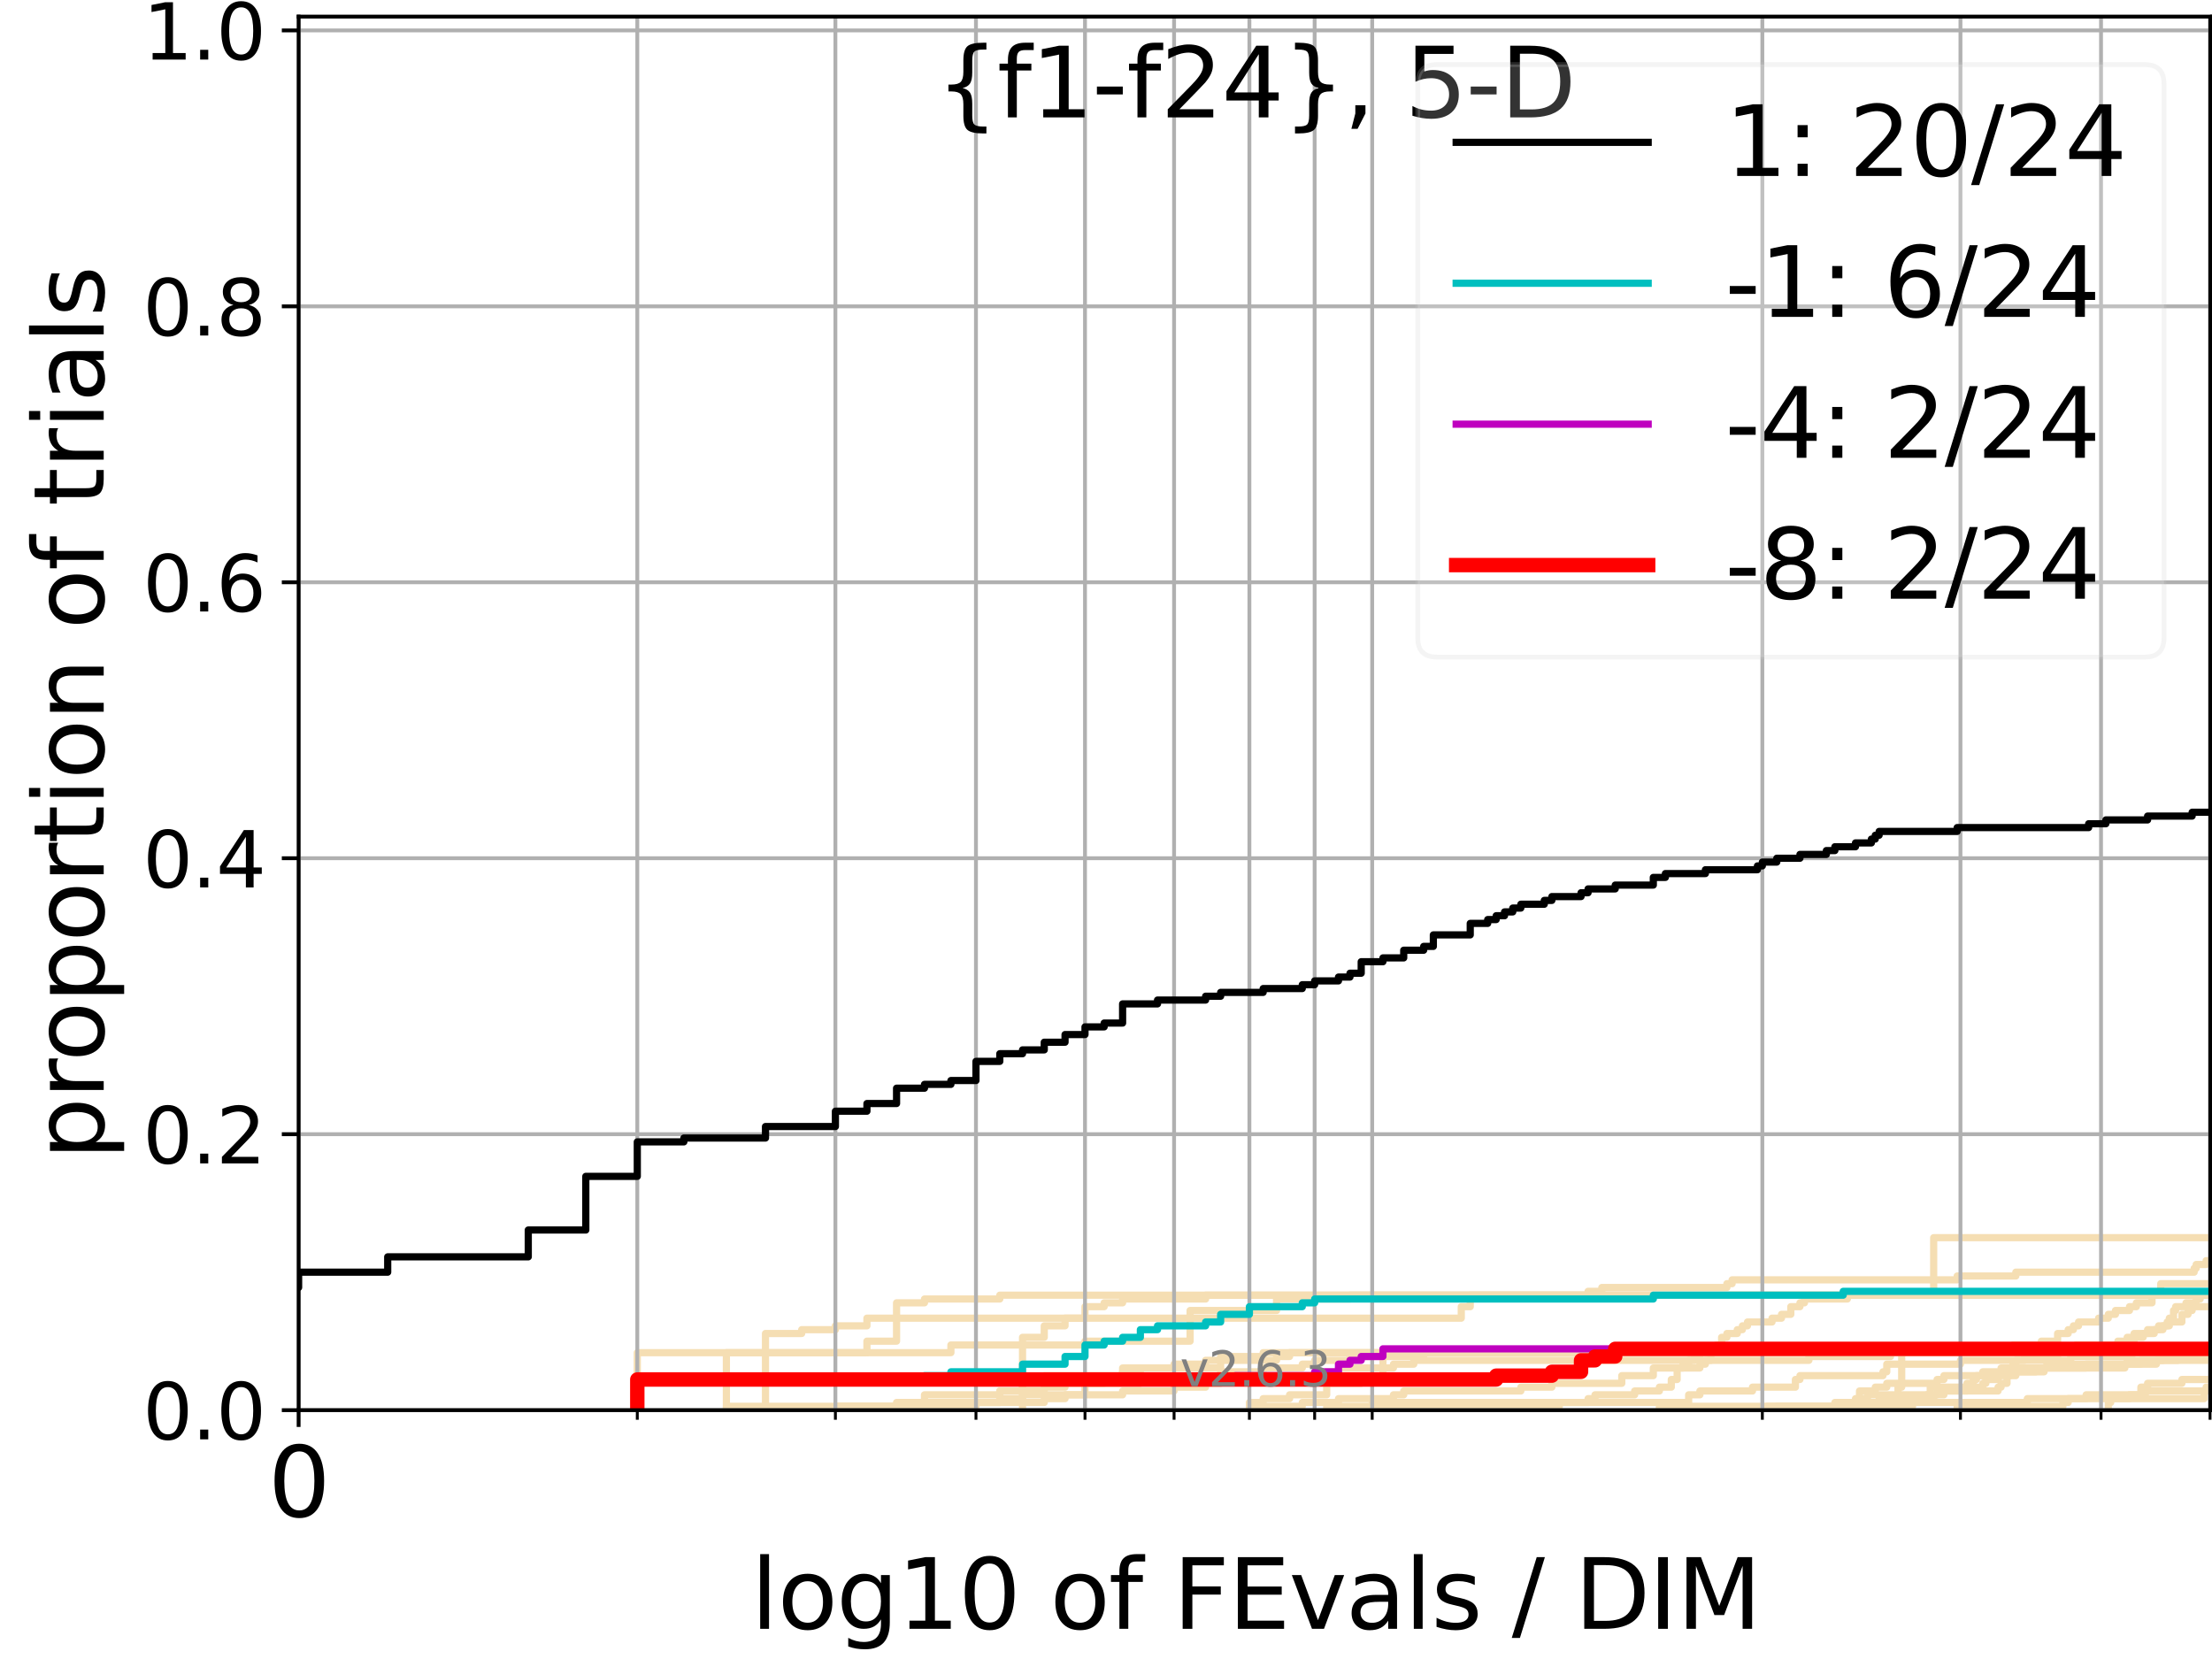 <?xml version="1.0" encoding="utf-8" standalone="no"?>
<!DOCTYPE svg PUBLIC "-//W3C//DTD SVG 1.1//EN"
  "http://www.w3.org/Graphics/SVG/1.1/DTD/svg11.dtd">
<svg xmlns:xlink="http://www.w3.org/1999/xlink" width="460.8pt" height="345.6pt" viewBox="0 0 460.8 345.6" xmlns="http://www.w3.org/2000/svg" version="1.1">
 <defs>
  <style type="text/css">*{stroke-linejoin: round; stroke-linecap: butt}</style>
 </defs>
 <g id="figure_1">
  <g id="patch_1">
   <path d="M 0 345.6 
L 460.8 345.6 
L 460.8 0 
L 0 0 
z
" style="fill: #ffffff"/>
  </g>
  <g id="axes_1">
   <g id="patch_2">
    <path d="M 62.208 293.76 
L 460.8 293.76 
L 460.8 3.456 
L 62.208 3.456 
z
" style="fill: #ffffff"/>
   </g>
   <g id="line2d_1">
    <path d="M 0 0 
" clip-path="url(#pab66df1010)" style="fill: none; stroke: #f5deb3; stroke-width: 1.5; stroke-linecap: square"/>
   </g>
   <g id="line2d_2">
    <path d="M 395.388 293.76 
L 395.388 291.365 
L 395.388 291.365 
L 395.388 288.97 
L 396.156 288.97 
L 396.156 286.574 
L 396.156 286.574 
L 396.156 284.179 
L 396.156 284.179 
L 396.156 281.784 
L 461.8 281.784 
" clip-path="url(#pab66df1010)" style="fill: none; stroke: #f5deb3; stroke-width: 1.5; stroke-linecap: square"/>
   </g>
   <g id="line2d_3">
    <path d="M 213.013 293.76 
L 213.013 278.59 
L 217.538 278.59 
L 217.538 276.195 
L 221.87 276.195 
L 221.87 274.598 
L 226.025 274.598 
L 226.025 272.203 
L 230.017 272.203 
L 230.017 271.404 
L 233.858 271.404 
L 233.858 270.606 
L 251.151 270.606 
L 251.151 269.808 
L 330.825 269.808 
L 330.825 269.009 
L 333.692 269.009 
L 333.692 268.211 
L 359.742 268.211 
L 359.742 267.412 
L 360.831 267.412 
L 360.831 266.614 
L 407.718 266.614 
L 407.718 265.815 
L 419.934 265.815 
L 419.934 265.017 
L 457.083 265.017 
L 457.083 264.219 
L 457.503 264.219 
L 457.503 263.42 
L 459.576 263.42 
L 459.576 262.622 
L 461.8 262.622 
L 461.8 262.622 
" clip-path="url(#pab66df1010)" style="fill: none; stroke: #f5deb3; stroke-width: 1.5; stroke-linecap: square"/>
   </g>
   <g id="line2d_4">
    <path d="M 151.318 293.76 
L 151.318 292.962 
L 192.588 292.962 
L 192.588 292.163 
L 217.538 292.163 
L 217.538 291.365 
L 221.87 291.365 
L 221.87 290.566 
L 233.858 290.566 
L 233.858 289.768 
L 244.582 289.768 
L 244.582 288.97 
L 251.151 288.97 
L 251.151 288.171 
L 254.284 288.171 
L 254.284 285.776 
L 263.14 285.776 
L 263.14 284.977 
L 271.287 284.977 
L 271.287 284.179 
L 273.864 284.179 
L 273.864 283.381 
L 281.225 283.381 
L 281.225 282.582 
L 296.577 282.582 
L 296.577 281.784 
L 461.8 281.784 
L 461.8 281.784 
" clip-path="url(#pab66df1010)" style="fill: none; stroke: #f5deb3; stroke-width: 1.5; stroke-linecap: square"/>
   </g>
   <g id="line2d_5">
    <path clip-path="url(#pab66df1010)" style="fill: none; stroke: #f5deb3; stroke-width: 1.5; stroke-linecap: square"/>
   </g>
   <g id="line2d_6"/>
   <g id="line2d_7">
    <path d="M 388.2 293.76 
L 388.2 292.962 
L 391.457 292.962 
L 391.457 292.163 
L 399.172 292.163 
L 399.172 291.365 
L 402.821 291.365 
L 402.821 290.566 
L 404.949 290.566 
L 404.949 289.768 
L 409.747 289.768 
L 409.747 288.171 
L 411.078 288.171 
L 411.078 287.373 
L 411.737 287.373 
L 411.737 286.574 
L 413.042 286.574 
L 413.042 285.776 
L 416.859 285.776 
L 416.859 284.977 
L 419.327 284.977 
L 419.327 284.179 
L 419.934 284.179 
L 419.934 283.381 
L 421.736 283.381 
L 421.736 282.582 
L 428.639 282.582 
L 428.639 281.784 
L 461.8 281.784 
L 461.8 281.784 
" clip-path="url(#pab66df1010)" style="fill: none; stroke: #f5deb3; stroke-width: 1.5; stroke-linecap: square"/>
   </g>
   <g id="line2d_8">
    <path d="M 0 0 
" clip-path="url(#pab66df1010)" style="fill: none; stroke: #f5deb3; stroke-width: 1.5; stroke-linecap: square"/>
   </g>
   <g id="line2d_9">
    <path d="M 260.273 293.76 
L 260.273 292.962 
L 271.287 292.962 
L 271.287 292.163 
L 278.83 292.163 
L 278.83 291.365 
L 290.279 291.365 
L 290.279 290.566 
L 292.422 290.566 
L 292.422 289.768 
L 316.817 289.768 
L 316.817 288.97 
L 323.282 288.97 
L 323.282 288.171 
L 337.847 288.171 
L 337.847 286.574 
L 344.416 286.574 
L 344.416 284.977 
L 350.587 284.977 
L 350.587 284.179 
L 351.777 284.179 
L 351.777 283.381 
L 352.954 283.381 
L 352.954 282.582 
L 354.117 282.582 
L 354.117 281.784 
L 461.8 281.784 
L 461.8 281.784 
" clip-path="url(#pab66df1010)" style="fill: none; stroke: #f5deb3; stroke-width: 1.5; stroke-linecap: square"/>
   </g>
   <g id="line2d_10">
    <path d="M 368.142 293.76 
L 368.142 292.962 
L 386.531 292.962 
L 386.531 292.163 
L 387.369 292.163 
L 387.369 289.768 
L 390.653 289.768 
L 390.653 288.97 
L 393.048 288.97 
L 393.048 288.171 
L 403.535 288.171 
L 403.535 287.373 
L 404.949 287.373 
L 404.949 286.574 
L 418.715 286.574 
L 418.715 285.776 
L 425.82 285.776 
L 425.82 284.977 
L 442.647 284.977 
L 442.647 284.179 
L 443.131 284.179 
L 443.131 283.381 
L 459.986 283.381 
L 459.986 282.582 
L 461.8 282.582 
L 461.8 282.582 
" clip-path="url(#pab66df1010)" style="fill: none; stroke: #f5deb3; stroke-width: 1.5; stroke-linecap: square"/>
   </g>
   <g id="line2d_11">
    <path d="M 174.03 293.76 
L 174.03 292.962 
L 203.312 292.962 
L 203.312 292.163 
L 208.278 292.163 
L 208.278 289.768 
L 213.013 289.768 
L 213.013 288.171 
L 217.538 288.171 
L 217.538 286.574 
L 233.858 286.574 
L 233.858 284.977 
L 254.284 284.977 
L 254.284 283.381 
L 265.929 283.381 
L 265.929 282.582 
L 268.643 282.582 
L 268.643 281.784 
L 461.8 281.784 
L 461.8 281.784 
" clip-path="url(#pab66df1010)" style="fill: none; stroke: #f5deb3; stroke-width: 1.5; stroke-linecap: square"/>
   </g>
   <g id="line2d_12">
    <path d="M 159.465 293.76 
L 159.465 281.784 
L 198.091 281.784 
L 198.091 280.187 
L 226.025 280.187 
L 226.025 279.389 
L 247.92 279.389 
L 247.92 273.001 
L 265.929 273.001 
L 265.929 270.606 
L 281.225 270.606 
L 281.225 269.808 
L 461.8 269.808 
L 461.8 269.808 
" clip-path="url(#pab66df1010)" style="fill: none; stroke: #f5deb3; stroke-width: 1.5; stroke-linecap: square"/>
   </g>
   <g id="line2d_13">
    <path d="M 0 0 
" clip-path="url(#pab66df1010)" style="fill: none; stroke: #f5deb3; stroke-width: 1.5; stroke-linecap: square"/>
   </g>
   <g id="line2d_14">
    <path d="M 260.273 293.76 
L 260.273 292.163 
L 263.14 292.163 
L 263.14 291.365 
L 268.643 291.365 
L 268.643 290.566 
L 276.378 290.566 
L 276.378 288.171 
L 283.565 288.171 
L 283.565 287.373 
L 288.09 287.373 
L 288.09 281.784 
L 412.391 281.784 
L 412.391 280.985 
L 419.327 280.985 
L 419.327 280.187 
L 425.246 280.187 
L 425.246 279.389 
L 428.639 279.389 
L 428.639 277.792 
L 430.84 277.792 
L 430.84 276.993 
L 431.923 276.993 
L 431.923 276.195 
L 432.994 276.195 
L 432.994 275.396 
L 437.171 275.396 
L 437.171 274.598 
L 439.196 274.598 
L 439.196 273.8 
L 440.69 273.8 
L 440.69 273.001 
L 443.612 273.001 
L 443.612 272.203 
L 445.042 272.203 
L 445.042 271.404 
L 448.303 271.404 
L 448.303 269.808 
L 461.8 269.808 
L 461.8 269.808 
" clip-path="url(#pab66df1010)" style="fill: none; stroke: #f5deb3; stroke-width: 1.5; stroke-linecap: square"/>
   </g>
   <g id="line2d_15">
    <path d="M 0 0 
" clip-path="url(#pab66df1010)" style="fill: none; stroke: #f5deb3; stroke-width: 1.5; stroke-linecap: square"/>
   </g>
   <g id="line2d_16">
    <path d="M 0 0 
" clip-path="url(#pab66df1010)" style="fill: none; stroke: #f5deb3; stroke-width: 1.5; stroke-linecap: square"/>
   </g>
   <g id="line2d_17">
    <path d="M 387.369 293.76 
L 387.369 292.962 
L 398.426 292.962 
L 398.426 292.163 
L 422.329 292.163 
L 422.329 291.365 
L 443.612 291.365 
L 443.612 290.566 
L 446.918 290.566 
L 446.918 289.768 
L 461.8 289.768 
L 461.8 289.768 
" clip-path="url(#pab66df1010)" style="fill: none; stroke: #f5deb3; stroke-width: 1.5; stroke-linecap: square"/>
   </g>
   <g id="line2d_18">
    <path d="M 151.318 293.76 
L 151.318 281.784 
L 159.465 281.784 
L 159.465 277.792 
L 167.008 277.792 
L 167.008 276.993 
L 174.03 276.993 
L 174.03 276.195 
L 180.599 276.195 
L 180.599 274.598 
L 186.77 274.598 
L 186.77 271.404 
L 192.588 271.404 
L 192.588 270.606 
L 208.278 270.606 
L 208.278 269.808 
L 461.8 269.808 
L 461.8 269.808 
" clip-path="url(#pab66df1010)" style="fill: none; stroke: #f5deb3; stroke-width: 1.5; stroke-linecap: square"/>
   </g>
   <g id="line2d_19">
    <path d="M 0 0 
" clip-path="url(#pab66df1010)" style="fill: none; stroke: #f5deb3; stroke-width: 1.5; stroke-linecap: square"/>
   </g>
   <g id="line2d_20">
    <path d="M 174.03 293.76 
L 174.03 292.962 
L 186.77 292.962 
L 186.77 292.163 
L 192.588 292.163 
L 192.588 290.566 
L 208.278 290.566 
L 208.278 289.768 
L 217.538 289.768 
L 217.538 288.97 
L 221.87 288.97 
L 221.87 288.171 
L 230.017 288.171 
L 230.017 287.373 
L 233.858 287.373 
L 233.858 285.776 
L 237.56 285.776 
L 237.56 284.977 
L 244.582 284.977 
L 244.582 284.179 
L 251.151 284.179 
L 251.151 283.381 
L 254.284 283.381 
L 254.284 282.582 
L 263.14 282.582 
L 263.14 281.784 
L 433.526 281.784 
L 433.526 280.985 
L 442.647 280.985 
L 442.647 280.187 
L 443.131 280.187 
L 443.131 279.389 
L 444.568 279.389 
L 444.568 278.59 
L 446.453 278.59 
L 446.453 277.792 
L 448.761 277.792 
L 448.761 276.993 
L 450.57 276.993 
L 450.57 276.195 
L 451.907 276.195 
L 451.907 275.396 
L 454.528 275.396 
L 454.528 273.8 
L 455.814 273.8 
L 455.814 273.001 
L 456.662 273.001 
L 456.662 272.203 
L 461.205 272.203 
L 461.205 271.404 
L 461.8 271.404 
L 461.8 271.404 
" clip-path="url(#pab66df1010)" style="fill: none; stroke: #f5deb3; stroke-width: 1.5; stroke-linecap: square"/>
   </g>
   <g id="line2d_21">
    <path d="M 0 0 
" clip-path="url(#pab66df1010)" style="fill: none; stroke: #f5deb3; stroke-width: 1.5; stroke-linecap: square"/>
   </g>
   <g id="line2d_22">
    <path d="M 192.588 293.76 
L 192.588 292.163 
L 208.278 292.163 
L 208.278 291.365 
L 213.013 291.365 
L 213.013 290.566 
L 226.025 290.566 
L 226.025 288.171 
L 237.56 288.171 
L 237.56 287.373 
L 263.14 287.373 
L 263.14 286.574 
L 276.378 286.574 
L 276.378 285.776 
L 278.83 285.776 
L 278.83 284.977 
L 290.279 284.977 
L 290.279 284.179 
L 294.521 284.179 
L 294.521 283.381 
L 376.83 283.381 
L 376.83 282.582 
L 393.834 282.582 
L 393.834 281.784 
L 416.859 281.784 
L 416.859 280.985 
L 432.46 280.985 
L 432.46 280.187 
L 441.183 280.187 
L 441.183 279.389 
L 443.131 279.389 
L 443.131 278.59 
L 444.568 278.59 
L 444.568 277.792 
L 447.382 277.792 
L 447.382 276.993 
L 449.67 276.993 
L 449.67 276.195 
L 451.463 276.195 
L 451.463 275.396 
L 451.907 275.396 
L 451.907 274.598 
L 452.788 274.598 
L 452.788 273.001 
L 453.226 273.001 
L 453.226 272.203 
L 455.387 272.203 
L 455.387 271.404 
L 457.503 271.404 
L 457.503 270.606 
L 458.337 270.606 
L 458.337 269.808 
L 461.205 269.808 
L 461.205 269.009 
L 461.608 269.009 
L 461.608 268.211 
L 461.8 268.211 
L 461.8 268.211 
" clip-path="url(#pab66df1010)" style="fill: none; stroke: #f5deb3; stroke-width: 1.5; stroke-linecap: square"/>
   </g>
   <g id="line2d_23">
    <path d="M 345.681 293.76 
L 345.681 292.962 
L 382.236 292.962 
L 382.236 292.163 
L 386.531 292.163 
L 386.531 291.365 
L 389.024 291.365 
L 389.024 290.566 
L 402.101 290.566 
L 402.101 288.97 
L 413.042 288.97 
L 413.042 288.171 
L 413.688 288.171 
L 413.688 287.373 
L 416.233 287.373 
L 416.233 286.574 
L 416.859 286.574 
L 416.859 285.776 
L 417.482 285.776 
L 417.482 284.977 
L 434.581 284.977 
L 434.581 284.179 
L 445.985 284.179 
L 445.985 283.381 
L 453.662 283.381 
L 453.662 282.582 
L 461.8 282.582 
L 461.8 282.582 
" clip-path="url(#pab66df1010)" style="fill: none; stroke: #f5deb3; stroke-width: 1.5; stroke-linecap: square"/>
   </g>
   <g id="line2d_24">
    <path d="M 439.196 293.76 
L 439.196 292.163 
L 439.697 292.163 
L 439.697 291.365 
L 459.165 291.365 
L 459.165 289.768 
L 459.576 289.768 
L 459.576 288.97 
L 461.8 288.97 
L 461.8 288.97 
" clip-path="url(#pab66df1010)" style="fill: none; stroke: #f5deb3; stroke-width: 1.5; stroke-linecap: square"/>
   </g>
   <g id="line2d_25">
    <path d="M 370.138 293.76 
L 370.138 292.962 
L 387.369 292.962 
L 387.369 292.163 
L 391.457 292.163 
L 391.457 291.365 
L 401.377 291.365 
L 401.377 290.566 
L 403.535 290.566 
L 403.535 289.768 
L 416.233 289.768 
L 416.233 288.97 
L 416.859 288.97 
L 416.859 288.171 
L 418.1 288.171 
L 418.1 286.574 
L 419.934 286.574 
L 419.934 285.776 
L 424.089 285.776 
L 424.089 284.977 
L 426.39 284.977 
L 426.39 284.179 
L 449.216 284.179 
L 449.216 283.381 
L 450.57 283.381 
L 450.57 282.582 
L 452.348 282.582 
L 452.348 281.784 
L 461.8 281.784 
L 461.8 281.784 
" clip-path="url(#pab66df1010)" style="fill: none; stroke: #f5deb3; stroke-width: 1.5; stroke-linecap: square"/>
   </g>
   <g id="line2d_26">
    <path d="M 0 0 
" clip-path="url(#pab66df1010)" style="fill: none; stroke: #f5deb3; stroke-width: 1.5; stroke-linecap: square"/>
   </g>
   <g id="line2d_27">
    <path d="M 407.718 293.76 
L 407.718 292.962 
L 429.746 292.962 
L 429.746 292.163 
L 430.84 292.163 
L 430.84 291.365 
L 434.581 291.365 
L 434.581 290.566 
L 445.985 290.566 
L 445.985 288.97 
L 447.382 288.97 
L 447.382 288.171 
L 454.528 288.171 
L 454.528 287.373 
L 461.8 287.373 
L 461.8 287.373 
" clip-path="url(#pab66df1010)" style="fill: none; stroke: #f5deb3; stroke-width: 1.5; stroke-linecap: square"/>
   </g>
   <g id="line2d_28">
    <path d="M 285.853 293.76 
L 285.853 292.962 
L 324.836 292.962 
L 324.836 292.163 
L 351.777 292.163 
L 351.777 290.566 
L 354.117 290.566 
L 354.117 289.768 
L 365.073 289.768 
L 365.073 288.97 
L 374.016 288.97 
L 374.016 287.373 
L 374.962 287.373 
L 374.962 286.574 
L 392.256 286.574 
L 392.256 285.776 
L 393.048 285.776 
L 393.048 284.179 
L 408.399 284.179 
L 408.399 283.381 
L 431.383 283.381 
L 431.383 282.582 
L 444.091 282.582 
L 444.091 281.784 
L 461.8 281.784 
L 461.8 281.784 
" clip-path="url(#pab66df1010)" style="fill: none; stroke: #f5deb3; stroke-width: 1.5; stroke-linecap: square"/>
   </g>
   <g id="line2d_29">
    <path d="M 132.76 293.76 
L 132.76 281.784 
L 180.599 281.784 
L 180.599 279.389 
L 186.77 279.389 
L 186.77 274.598 
L 304.41 274.598 
L 304.41 272.203 
L 306.278 272.203 
L 306.278 269.808 
L 450.121 269.808 
L 450.121 267.412 
L 461.8 267.412 
L 461.8 267.412 
" clip-path="url(#pab66df1010)" style="fill: none; stroke: #f5deb3; stroke-width: 1.5; stroke-linecap: square"/>
   </g>
   <g id="line2d_30">
    <path d="M 276.378 293.76 
L 276.378 292.962 
L 285.853 292.962 
L 285.853 292.163 
L 330.825 292.163 
L 330.825 291.365 
L 332.269 291.365 
L 332.269 290.566 
L 340.526 290.566 
L 340.526 289.768 
L 345.681 289.768 
L 345.681 288.97 
L 348.163 288.97 
L 348.163 288.171 
L 348.163 288.171 
L 348.163 287.373 
L 349.382 287.373 
L 349.382 286.574 
L 349.382 286.574 
L 349.382 285.776 
L 349.382 285.776 
L 349.382 284.977 
L 354.117 284.977 
L 354.117 284.179 
L 355.268 284.179 
L 355.268 283.381 
L 356.405 283.381 
L 356.405 282.582 
L 356.405 282.582 
L 356.405 281.784 
L 356.405 281.784 
L 356.405 280.985 
L 357.53 280.985 
L 357.53 280.187 
L 358.642 280.187 
L 358.642 279.389 
L 358.642 279.389 
L 358.642 278.59 
L 359.742 278.59 
L 359.742 277.792 
L 361.908 277.792 
L 361.908 276.993 
L 362.974 276.993 
L 362.974 276.195 
L 364.029 276.195 
L 364.029 275.396 
L 369.145 275.396 
L 369.145 274.598 
L 371.121 274.598 
L 371.121 273.8 
L 373.06 273.8 
L 373.06 273.001 
L 373.06 273.001 
L 373.06 272.203 
L 374.962 272.203 
L 374.962 271.404 
L 375.901 271.404 
L 375.901 270.606 
L 384.835 270.606 
L 384.835 269.808 
L 402.821 269.808 
L 402.821 269.009 
L 402.821 269.009 
L 402.821 268.211 
L 402.821 268.211 
L 402.821 267.412 
L 402.821 267.412 
L 402.821 266.614 
L 402.821 266.614 
L 402.821 265.815 
L 402.821 265.815 
L 402.821 265.017 
L 402.821 265.017 
L 402.821 264.219 
L 402.821 264.219 
L 402.821 263.42 
L 402.821 263.42 
L 402.821 262.622 
L 402.821 262.622 
L 402.821 261.823 
L 402.821 261.823 
L 402.821 261.025 
L 402.821 261.025 
L 402.821 260.227 
L 402.821 260.227 
L 402.821 259.428 
L 402.821 259.428 
L 402.821 258.63 
L 402.821 258.63 
L 402.821 257.831 
L 461.8 257.831 
" clip-path="url(#pab66df1010)" style="fill: none; stroke: #f5deb3; stroke-width: 1.5; stroke-linecap: square"/>
   </g>
   <g id="matplotlib.axis_1">
    <g id="xtick_1">
     <g id="line2d_31">
      <path d="M 62.208 293.76 
L 62.208 3.456 
" clip-path="url(#pab66df1010)" style="fill: none; stroke: #b0b0b0; stroke-width: 0.8; stroke-linecap: square"/>
     </g>
     <g id="line2d_32">
      <defs>
       <path id="mea4a75ca07" d="M 0 0 
L 0 3.5 
" style="stroke: #000000; stroke-width: 0.8"/>
      </defs>
      <g>
       <use xlink:href="#mea4a75ca07" x="62.208" y="293.76" style="stroke: #000000; stroke-width: 0.8"/>
      </g>
     </g>
     <g id="text_1">
      <!-- 0 -->
      <g transform="translate(55.846 315.957) scale(0.2 -0.2)">
       <defs>
        <path id="DejaVuSans-30" d="M 2034 4250 
Q 1547 4250 1301 3770 
Q 1056 3291 1056 2328 
Q 1056 1369 1301 889 
Q 1547 409 2034 409 
Q 2525 409 2770 889 
Q 3016 1369 3016 2328 
Q 3016 3291 2770 3770 
Q 2525 4250 2034 4250 
z
M 2034 4750 
Q 2819 4750 3233 4129 
Q 3647 3509 3647 2328 
Q 3647 1150 3233 529 
Q 2819 -91 2034 -91 
Q 1250 -91 836 529 
Q 422 1150 422 2328 
Q 422 3509 836 4129 
Q 1250 4750 2034 4750 
z
" transform="scale(0.016)"/>
       </defs>
       <use xlink:href="#DejaVuSans-30"/>
      </g>
     </g>
    </g>
    <g id="xtick_2">
     <g id="line2d_33">
      <path d="M 132.76 293.76 
L 132.76 3.456 
" clip-path="url(#pab66df1010)" style="fill: none; stroke: #b0b0b0; stroke-width: 0.8; stroke-linecap: square"/>
     </g>
     <g id="line2d_34">
      <defs>
       <path id="m19ab9a0893" d="M 0 0 
L 0 2 
" style="stroke: #000000; stroke-width: 0.6"/>
      </defs>
      <g>
       <use xlink:href="#m19ab9a0893" x="132.76" y="293.76" style="stroke: #000000; stroke-width: 0.6"/>
      </g>
     </g>
    </g>
    <g id="xtick_3">
     <g id="line2d_35">
      <path d="M 174.03 293.76 
L 174.03 3.456 
" clip-path="url(#pab66df1010)" style="fill: none; stroke: #b0b0b0; stroke-width: 0.8; stroke-linecap: square"/>
     </g>
     <g id="line2d_36">
      <g>
       <use xlink:href="#m19ab9a0893" x="174.03" y="293.76" style="stroke: #000000; stroke-width: 0.6"/>
      </g>
     </g>
    </g>
    <g id="xtick_4">
     <g id="line2d_37">
      <path d="M 203.312 293.76 
L 203.312 3.456 
" clip-path="url(#pab66df1010)" style="fill: none; stroke: #b0b0b0; stroke-width: 0.8; stroke-linecap: square"/>
     </g>
     <g id="line2d_38">
      <g>
       <use xlink:href="#m19ab9a0893" x="203.312" y="293.76" style="stroke: #000000; stroke-width: 0.6"/>
      </g>
     </g>
    </g>
    <g id="xtick_5">
     <g id="line2d_39">
      <path d="M 226.025 293.76 
L 226.025 3.456 
" clip-path="url(#pab66df1010)" style="fill: none; stroke: #b0b0b0; stroke-width: 0.8; stroke-linecap: square"/>
     </g>
     <g id="line2d_40">
      <g>
       <use xlink:href="#m19ab9a0893" x="226.025" y="293.76" style="stroke: #000000; stroke-width: 0.6"/>
      </g>
     </g>
    </g>
    <g id="xtick_6">
     <g id="line2d_41">
      <path d="M 244.582 293.76 
L 244.582 3.456 
" clip-path="url(#pab66df1010)" style="fill: none; stroke: #b0b0b0; stroke-width: 0.8; stroke-linecap: square"/>
     </g>
     <g id="line2d_42">
      <g>
       <use xlink:href="#m19ab9a0893" x="244.582" y="293.76" style="stroke: #000000; stroke-width: 0.6"/>
      </g>
     </g>
    </g>
    <g id="xtick_7">
     <g id="line2d_43">
      <path d="M 260.273 293.76 
L 260.273 3.456 
" clip-path="url(#pab66df1010)" style="fill: none; stroke: #b0b0b0; stroke-width: 0.8; stroke-linecap: square"/>
     </g>
     <g id="line2d_44">
      <g>
       <use xlink:href="#m19ab9a0893" x="260.273" y="293.76" style="stroke: #000000; stroke-width: 0.6"/>
      </g>
     </g>
    </g>
    <g id="xtick_8">
     <g id="line2d_45">
      <path d="M 273.864 293.76 
L 273.864 3.456 
" clip-path="url(#pab66df1010)" style="fill: none; stroke: #b0b0b0; stroke-width: 0.8; stroke-linecap: square"/>
     </g>
     <g id="line2d_46">
      <g>
       <use xlink:href="#m19ab9a0893" x="273.864" y="293.76" style="stroke: #000000; stroke-width: 0.6"/>
      </g>
     </g>
    </g>
    <g id="xtick_9">
     <g id="line2d_47">
      <path d="M 285.853 293.76 
L 285.853 3.456 
" clip-path="url(#pab66df1010)" style="fill: none; stroke: #b0b0b0; stroke-width: 0.8; stroke-linecap: square"/>
     </g>
     <g id="line2d_48">
      <g>
       <use xlink:href="#m19ab9a0893" x="285.853" y="293.76" style="stroke: #000000; stroke-width: 0.6"/>
      </g>
     </g>
    </g>
    <g id="xtick_10">
     <g id="line2d_49">
      <path d="M 367.129 293.76 
L 367.129 3.456 
" clip-path="url(#pab66df1010)" style="fill: none; stroke: #b0b0b0; stroke-width: 0.8; stroke-linecap: square"/>
     </g>
     <g id="line2d_50">
      <g>
       <use xlink:href="#m19ab9a0893" x="367.129" y="293.76" style="stroke: #000000; stroke-width: 0.6"/>
      </g>
     </g>
    </g>
    <g id="xtick_11">
     <g id="line2d_51">
      <path d="M 408.399 293.76 
L 408.399 3.456 
" clip-path="url(#pab66df1010)" style="fill: none; stroke: #b0b0b0; stroke-width: 0.8; stroke-linecap: square"/>
     </g>
     <g id="line2d_52">
      <g>
       <use xlink:href="#m19ab9a0893" x="408.399" y="293.76" style="stroke: #000000; stroke-width: 0.6"/>
      </g>
     </g>
    </g>
    <g id="xtick_12">
     <g id="line2d_53">
      <path d="M 437.681 293.76 
L 437.681 3.456 
" clip-path="url(#pab66df1010)" style="fill: none; stroke: #b0b0b0; stroke-width: 0.8; stroke-linecap: square"/>
     </g>
     <g id="line2d_54">
      <g>
       <use xlink:href="#m19ab9a0893" x="437.681" y="293.76" style="stroke: #000000; stroke-width: 0.6"/>
      </g>
     </g>
    </g>
    <g id="xtick_13">
     <g id="line2d_55">
      <path d="M 460.394 293.76 
L 460.394 3.456 
" clip-path="url(#pab66df1010)" style="fill: none; stroke: #b0b0b0; stroke-width: 0.8; stroke-linecap: square"/>
     </g>
     <g id="line2d_56">
      <g>
       <use xlink:href="#m19ab9a0893" x="460.394" y="293.76" style="stroke: #000000; stroke-width: 0.6"/>
      </g>
     </g>
    </g>
    <g id="text_2">
     <!-- log10 of FEvals / DIM -->
     <g transform="translate(156.431 339.313) scale(0.2 -0.2)">
      <defs>
       <path id="DejaVuSans-6c" d="M 603 4863 
L 1178 4863 
L 1178 0 
L 603 0 
L 603 4863 
z
" transform="scale(0.016)"/>
       <path id="DejaVuSans-6f" d="M 1959 3097 
Q 1497 3097 1228 2736 
Q 959 2375 959 1747 
Q 959 1119 1226 758 
Q 1494 397 1959 397 
Q 2419 397 2687 759 
Q 2956 1122 2956 1747 
Q 2956 2369 2687 2733 
Q 2419 3097 1959 3097 
z
M 1959 3584 
Q 2709 3584 3137 3096 
Q 3566 2609 3566 1747 
Q 3566 888 3137 398 
Q 2709 -91 1959 -91 
Q 1206 -91 779 398 
Q 353 888 353 1747 
Q 353 2609 779 3096 
Q 1206 3584 1959 3584 
z
" transform="scale(0.016)"/>
       <path id="DejaVuSans-67" d="M 2906 1791 
Q 2906 2416 2648 2759 
Q 2391 3103 1925 3103 
Q 1463 3103 1205 2759 
Q 947 2416 947 1791 
Q 947 1169 1205 825 
Q 1463 481 1925 481 
Q 2391 481 2648 825 
Q 2906 1169 2906 1791 
z
M 3481 434 
Q 3481 -459 3084 -895 
Q 2688 -1331 1869 -1331 
Q 1566 -1331 1297 -1286 
Q 1028 -1241 775 -1147 
L 775 -588 
Q 1028 -725 1275 -790 
Q 1522 -856 1778 -856 
Q 2344 -856 2625 -561 
Q 2906 -266 2906 331 
L 2906 616 
Q 2728 306 2450 153 
Q 2172 0 1784 0 
Q 1141 0 747 490 
Q 353 981 353 1791 
Q 353 2603 747 3093 
Q 1141 3584 1784 3584 
Q 2172 3584 2450 3431 
Q 2728 3278 2906 2969 
L 2906 3500 
L 3481 3500 
L 3481 434 
z
" transform="scale(0.016)"/>
       <path id="DejaVuSans-31" d="M 794 531 
L 1825 531 
L 1825 4091 
L 703 3866 
L 703 4441 
L 1819 4666 
L 2450 4666 
L 2450 531 
L 3481 531 
L 3481 0 
L 794 0 
L 794 531 
z
" transform="scale(0.016)"/>
       <path id="DejaVuSans-20" transform="scale(0.016)"/>
       <path id="DejaVuSans-66" d="M 2375 4863 
L 2375 4384 
L 1825 4384 
Q 1516 4384 1395 4259 
Q 1275 4134 1275 3809 
L 1275 3500 
L 2222 3500 
L 2222 3053 
L 1275 3053 
L 1275 0 
L 697 0 
L 697 3053 
L 147 3053 
L 147 3500 
L 697 3500 
L 697 3744 
Q 697 4328 969 4595 
Q 1241 4863 1831 4863 
L 2375 4863 
z
" transform="scale(0.016)"/>
       <path id="DejaVuSans-46" d="M 628 4666 
L 3309 4666 
L 3309 4134 
L 1259 4134 
L 1259 2759 
L 3109 2759 
L 3109 2228 
L 1259 2228 
L 1259 0 
L 628 0 
L 628 4666 
z
" transform="scale(0.016)"/>
       <path id="DejaVuSans-45" d="M 628 4666 
L 3578 4666 
L 3578 4134 
L 1259 4134 
L 1259 2753 
L 3481 2753 
L 3481 2222 
L 1259 2222 
L 1259 531 
L 3634 531 
L 3634 0 
L 628 0 
L 628 4666 
z
" transform="scale(0.016)"/>
       <path id="DejaVuSans-76" d="M 191 3500 
L 800 3500 
L 1894 563 
L 2988 3500 
L 3597 3500 
L 2284 0 
L 1503 0 
L 191 3500 
z
" transform="scale(0.016)"/>
       <path id="DejaVuSans-61" d="M 2194 1759 
Q 1497 1759 1228 1600 
Q 959 1441 959 1056 
Q 959 750 1161 570 
Q 1363 391 1709 391 
Q 2188 391 2477 730 
Q 2766 1069 2766 1631 
L 2766 1759 
L 2194 1759 
z
M 3341 1997 
L 3341 0 
L 2766 0 
L 2766 531 
Q 2569 213 2275 61 
Q 1981 -91 1556 -91 
Q 1019 -91 701 211 
Q 384 513 384 1019 
Q 384 1609 779 1909 
Q 1175 2209 1959 2209 
L 2766 2209 
L 2766 2266 
Q 2766 2663 2505 2880 
Q 2244 3097 1772 3097 
Q 1472 3097 1187 3025 
Q 903 2953 641 2809 
L 641 3341 
Q 956 3463 1253 3523 
Q 1550 3584 1831 3584 
Q 2591 3584 2966 3190 
Q 3341 2797 3341 1997 
z
" transform="scale(0.016)"/>
       <path id="DejaVuSans-73" d="M 2834 3397 
L 2834 2853 
Q 2591 2978 2328 3040 
Q 2066 3103 1784 3103 
Q 1356 3103 1142 2972 
Q 928 2841 928 2578 
Q 928 2378 1081 2264 
Q 1234 2150 1697 2047 
L 1894 2003 
Q 2506 1872 2764 1633 
Q 3022 1394 3022 966 
Q 3022 478 2636 193 
Q 2250 -91 1575 -91 
Q 1294 -91 989 -36 
Q 684 19 347 128 
L 347 722 
Q 666 556 975 473 
Q 1284 391 1588 391 
Q 1994 391 2212 530 
Q 2431 669 2431 922 
Q 2431 1156 2273 1281 
Q 2116 1406 1581 1522 
L 1381 1569 
Q 847 1681 609 1914 
Q 372 2147 372 2553 
Q 372 3047 722 3315 
Q 1072 3584 1716 3584 
Q 2034 3584 2315 3537 
Q 2597 3491 2834 3397 
z
" transform="scale(0.016)"/>
       <path id="DejaVuSans-2f" d="M 1625 4666 
L 2156 4666 
L 531 -594 
L 0 -594 
L 1625 4666 
z
" transform="scale(0.016)"/>
       <path id="DejaVuSans-44" d="M 1259 4147 
L 1259 519 
L 2022 519 
Q 2988 519 3436 956 
Q 3884 1394 3884 2338 
Q 3884 3275 3436 3711 
Q 2988 4147 2022 4147 
L 1259 4147 
z
M 628 4666 
L 1925 4666 
Q 3281 4666 3915 4102 
Q 4550 3538 4550 2338 
Q 4550 1131 3912 565 
Q 3275 0 1925 0 
L 628 0 
L 628 4666 
z
" transform="scale(0.016)"/>
       <path id="DejaVuSans-49" d="M 628 4666 
L 1259 4666 
L 1259 0 
L 628 0 
L 628 4666 
z
" transform="scale(0.016)"/>
       <path id="DejaVuSans-4d" d="M 628 4666 
L 1569 4666 
L 2759 1491 
L 3956 4666 
L 4897 4666 
L 4897 0 
L 4281 0 
L 4281 4097 
L 3078 897 
L 2444 897 
L 1241 4097 
L 1241 0 
L 628 0 
L 628 4666 
z
" transform="scale(0.016)"/>
      </defs>
      <use xlink:href="#DejaVuSans-6c"/>
      <use xlink:href="#DejaVuSans-6f" x="27.783"/>
      <use xlink:href="#DejaVuSans-67" x="88.965"/>
      <use xlink:href="#DejaVuSans-31" x="152.441"/>
      <use xlink:href="#DejaVuSans-30" x="216.064"/>
      <use xlink:href="#DejaVuSans-20" x="279.688"/>
      <use xlink:href="#DejaVuSans-6f" x="311.475"/>
      <use xlink:href="#DejaVuSans-66" x="372.656"/>
      <use xlink:href="#DejaVuSans-20" x="407.861"/>
      <use xlink:href="#DejaVuSans-46" x="439.648"/>
      <use xlink:href="#DejaVuSans-45" x="497.168"/>
      <use xlink:href="#DejaVuSans-76" x="560.352"/>
      <use xlink:href="#DejaVuSans-61" x="619.531"/>
      <use xlink:href="#DejaVuSans-6c" x="680.811"/>
      <use xlink:href="#DejaVuSans-73" x="708.594"/>
      <use xlink:href="#DejaVuSans-20" x="760.693"/>
      <use xlink:href="#DejaVuSans-2f" x="792.48"/>
      <use xlink:href="#DejaVuSans-20" x="826.172"/>
      <use xlink:href="#DejaVuSans-44" x="857.959"/>
      <use xlink:href="#DejaVuSans-49" x="934.961"/>
      <use xlink:href="#DejaVuSans-4d" x="964.453"/>
     </g>
    </g>
   </g>
   <g id="matplotlib.axis_2">
    <g id="ytick_1">
     <g id="line2d_57">
      <path d="M 62.208 293.76 
L 460.8 293.76 
" clip-path="url(#pab66df1010)" style="fill: none; stroke: #b0b0b0; stroke-width: 0.8; stroke-linecap: square"/>
     </g>
     <g id="line2d_58">
      <defs>
       <path id="mf1f2a96b5b" d="M 0 0 
L -3.5 0 
" style="stroke: #000000; stroke-width: 0.8"/>
      </defs>
      <g>
       <use xlink:href="#mf1f2a96b5b" x="62.208" y="293.76" style="stroke: #000000; stroke-width: 0.8"/>
      </g>
     </g>
     <g id="text_3">
      <!-- 0.0 -->
      <g transform="translate(29.763 299.839) scale(0.16 -0.16)">
       <defs>
        <path id="DejaVuSans-2e" d="M 684 794 
L 1344 794 
L 1344 0 
L 684 0 
L 684 794 
z
" transform="scale(0.016)"/>
       </defs>
       <use xlink:href="#DejaVuSans-30"/>
       <use xlink:href="#DejaVuSans-2e" x="63.623"/>
       <use xlink:href="#DejaVuSans-30" x="95.41"/>
      </g>
     </g>
    </g>
    <g id="ytick_2">
     <g id="line2d_59">
      <path d="M 62.208 236.274 
L 460.8 236.274 
" clip-path="url(#pab66df1010)" style="fill: none; stroke: #b0b0b0; stroke-width: 0.8; stroke-linecap: square"/>
     </g>
     <g id="line2d_60">
      <g>
       <use xlink:href="#mf1f2a96b5b" x="62.208" y="236.274" style="stroke: #000000; stroke-width: 0.8"/>
      </g>
     </g>
     <g id="text_4">
      <!-- 0.2 -->
      <g transform="translate(29.763 242.353) scale(0.16 -0.16)">
       <defs>
        <path id="DejaVuSans-32" d="M 1228 531 
L 3431 531 
L 3431 0 
L 469 0 
L 469 531 
Q 828 903 1448 1529 
Q 2069 2156 2228 2338 
Q 2531 2678 2651 2914 
Q 2772 3150 2772 3378 
Q 2772 3750 2511 3984 
Q 2250 4219 1831 4219 
Q 1534 4219 1204 4116 
Q 875 4013 500 3803 
L 500 4441 
Q 881 4594 1212 4672 
Q 1544 4750 1819 4750 
Q 2544 4750 2975 4387 
Q 3406 4025 3406 3419 
Q 3406 3131 3298 2873 
Q 3191 2616 2906 2266 
Q 2828 2175 2409 1742 
Q 1991 1309 1228 531 
z
" transform="scale(0.016)"/>
       </defs>
       <use xlink:href="#DejaVuSans-30"/>
       <use xlink:href="#DejaVuSans-2e" x="63.623"/>
       <use xlink:href="#DejaVuSans-32" x="95.41"/>
      </g>
     </g>
    </g>
    <g id="ytick_3">
     <g id="line2d_61">
      <path d="M 62.208 178.788 
L 460.8 178.788 
" clip-path="url(#pab66df1010)" style="fill: none; stroke: #b0b0b0; stroke-width: 0.8; stroke-linecap: square"/>
     </g>
     <g id="line2d_62">
      <g>
       <use xlink:href="#mf1f2a96b5b" x="62.208" y="178.788" style="stroke: #000000; stroke-width: 0.8"/>
      </g>
     </g>
     <g id="text_5">
      <!-- 0.4 -->
      <g transform="translate(29.763 184.867) scale(0.16 -0.16)">
       <defs>
        <path id="DejaVuSans-34" d="M 2419 4116 
L 825 1625 
L 2419 1625 
L 2419 4116 
z
M 2253 4666 
L 3047 4666 
L 3047 1625 
L 3713 1625 
L 3713 1100 
L 3047 1100 
L 3047 0 
L 2419 0 
L 2419 1100 
L 313 1100 
L 313 1709 
L 2253 4666 
z
" transform="scale(0.016)"/>
       </defs>
       <use xlink:href="#DejaVuSans-30"/>
       <use xlink:href="#DejaVuSans-2e" x="63.623"/>
       <use xlink:href="#DejaVuSans-34" x="95.41"/>
      </g>
     </g>
    </g>
    <g id="ytick_4">
     <g id="line2d_63">
      <path d="M 62.208 121.302 
L 460.8 121.302 
" clip-path="url(#pab66df1010)" style="fill: none; stroke: #b0b0b0; stroke-width: 0.8; stroke-linecap: square"/>
     </g>
     <g id="line2d_64">
      <g>
       <use xlink:href="#mf1f2a96b5b" x="62.208" y="121.302" style="stroke: #000000; stroke-width: 0.8"/>
      </g>
     </g>
     <g id="text_6">
      <!-- 0.6 -->
      <g transform="translate(29.763 127.381) scale(0.16 -0.16)">
       <defs>
        <path id="DejaVuSans-36" d="M 2113 2584 
Q 1688 2584 1439 2293 
Q 1191 2003 1191 1497 
Q 1191 994 1439 701 
Q 1688 409 2113 409 
Q 2538 409 2786 701 
Q 3034 994 3034 1497 
Q 3034 2003 2786 2293 
Q 2538 2584 2113 2584 
z
M 3366 4563 
L 3366 3988 
Q 3128 4100 2886 4159 
Q 2644 4219 2406 4219 
Q 1781 4219 1451 3797 
Q 1122 3375 1075 2522 
Q 1259 2794 1537 2939 
Q 1816 3084 2150 3084 
Q 2853 3084 3261 2657 
Q 3669 2231 3669 1497 
Q 3669 778 3244 343 
Q 2819 -91 2113 -91 
Q 1303 -91 875 529 
Q 447 1150 447 2328 
Q 447 3434 972 4092 
Q 1497 4750 2381 4750 
Q 2619 4750 2861 4703 
Q 3103 4656 3366 4563 
z
" transform="scale(0.016)"/>
       </defs>
       <use xlink:href="#DejaVuSans-30"/>
       <use xlink:href="#DejaVuSans-2e" x="63.623"/>
       <use xlink:href="#DejaVuSans-36" x="95.41"/>
      </g>
     </g>
    </g>
    <g id="ytick_5">
     <g id="line2d_65">
      <path d="M 62.208 63.816 
L 460.8 63.816 
" clip-path="url(#pab66df1010)" style="fill: none; stroke: #b0b0b0; stroke-width: 0.8; stroke-linecap: square"/>
     </g>
     <g id="line2d_66">
      <g>
       <use xlink:href="#mf1f2a96b5b" x="62.208" y="63.816" style="stroke: #000000; stroke-width: 0.8"/>
      </g>
     </g>
     <g id="text_7">
      <!-- 0.8 -->
      <g transform="translate(29.763 69.895) scale(0.16 -0.16)">
       <defs>
        <path id="DejaVuSans-38" d="M 2034 2216 
Q 1584 2216 1326 1975 
Q 1069 1734 1069 1313 
Q 1069 891 1326 650 
Q 1584 409 2034 409 
Q 2484 409 2743 651 
Q 3003 894 3003 1313 
Q 3003 1734 2745 1975 
Q 2488 2216 2034 2216 
z
M 1403 2484 
Q 997 2584 770 2862 
Q 544 3141 544 3541 
Q 544 4100 942 4425 
Q 1341 4750 2034 4750 
Q 2731 4750 3128 4425 
Q 3525 4100 3525 3541 
Q 3525 3141 3298 2862 
Q 3072 2584 2669 2484 
Q 3125 2378 3379 2068 
Q 3634 1759 3634 1313 
Q 3634 634 3220 271 
Q 2806 -91 2034 -91 
Q 1263 -91 848 271 
Q 434 634 434 1313 
Q 434 1759 690 2068 
Q 947 2378 1403 2484 
z
M 1172 3481 
Q 1172 3119 1398 2916 
Q 1625 2713 2034 2713 
Q 2441 2713 2670 2916 
Q 2900 3119 2900 3481 
Q 2900 3844 2670 4047 
Q 2441 4250 2034 4250 
Q 1625 4250 1398 4047 
Q 1172 3844 1172 3481 
z
" transform="scale(0.016)"/>
       </defs>
       <use xlink:href="#DejaVuSans-30"/>
       <use xlink:href="#DejaVuSans-2e" x="63.623"/>
       <use xlink:href="#DejaVuSans-38" x="95.41"/>
      </g>
     </g>
    </g>
    <g id="ytick_6">
     <g id="line2d_67">
      <path d="M 62.208 6.33 
L 460.8 6.33 
" clip-path="url(#pab66df1010)" style="fill: none; stroke: #b0b0b0; stroke-width: 0.8; stroke-linecap: square"/>
     </g>
     <g id="line2d_68">
      <g>
       <use xlink:href="#mf1f2a96b5b" x="62.208" y="6.33" style="stroke: #000000; stroke-width: 0.8"/>
      </g>
     </g>
     <g id="text_8">
      <!-- 1.0 -->
      <g transform="translate(29.763 12.409) scale(0.16 -0.16)">
       <use xlink:href="#DejaVuSans-31"/>
       <use xlink:href="#DejaVuSans-2e" x="63.623"/>
       <use xlink:href="#DejaVuSans-30" x="95.41"/>
      </g>
     </g>
    </g>
    <g id="text_9">
     <!-- proportion of trials -->
     <g transform="translate(21.604 241.614) rotate(-90) scale(0.2 -0.2)">
      <defs>
       <path id="DejaVuSans-70" d="M 1159 525 
L 1159 -1331 
L 581 -1331 
L 581 3500 
L 1159 3500 
L 1159 2969 
Q 1341 3281 1617 3432 
Q 1894 3584 2278 3584 
Q 2916 3584 3314 3078 
Q 3713 2572 3713 1747 
Q 3713 922 3314 415 
Q 2916 -91 2278 -91 
Q 1894 -91 1617 61 
Q 1341 213 1159 525 
z
M 3116 1747 
Q 3116 2381 2855 2742 
Q 2594 3103 2138 3103 
Q 1681 3103 1420 2742 
Q 1159 2381 1159 1747 
Q 1159 1113 1420 752 
Q 1681 391 2138 391 
Q 2594 391 2855 752 
Q 3116 1113 3116 1747 
z
" transform="scale(0.016)"/>
       <path id="DejaVuSans-72" d="M 2631 2963 
Q 2534 3019 2420 3045 
Q 2306 3072 2169 3072 
Q 1681 3072 1420 2755 
Q 1159 2438 1159 1844 
L 1159 0 
L 581 0 
L 581 3500 
L 1159 3500 
L 1159 2956 
Q 1341 3275 1631 3429 
Q 1922 3584 2338 3584 
Q 2397 3584 2469 3576 
Q 2541 3569 2628 3553 
L 2631 2963 
z
" transform="scale(0.016)"/>
       <path id="DejaVuSans-74" d="M 1172 4494 
L 1172 3500 
L 2356 3500 
L 2356 3053 
L 1172 3053 
L 1172 1153 
Q 1172 725 1289 603 
Q 1406 481 1766 481 
L 2356 481 
L 2356 0 
L 1766 0 
Q 1100 0 847 248 
Q 594 497 594 1153 
L 594 3053 
L 172 3053 
L 172 3500 
L 594 3500 
L 594 4494 
L 1172 4494 
z
" transform="scale(0.016)"/>
       <path id="DejaVuSans-69" d="M 603 3500 
L 1178 3500 
L 1178 0 
L 603 0 
L 603 3500 
z
M 603 4863 
L 1178 4863 
L 1178 4134 
L 603 4134 
L 603 4863 
z
" transform="scale(0.016)"/>
       <path id="DejaVuSans-6e" d="M 3513 2113 
L 3513 0 
L 2938 0 
L 2938 2094 
Q 2938 2591 2744 2837 
Q 2550 3084 2163 3084 
Q 1697 3084 1428 2787 
Q 1159 2491 1159 1978 
L 1159 0 
L 581 0 
L 581 3500 
L 1159 3500 
L 1159 2956 
Q 1366 3272 1645 3428 
Q 1925 3584 2291 3584 
Q 2894 3584 3203 3211 
Q 3513 2838 3513 2113 
z
" transform="scale(0.016)"/>
      </defs>
      <use xlink:href="#DejaVuSans-70"/>
      <use xlink:href="#DejaVuSans-72" x="63.477"/>
      <use xlink:href="#DejaVuSans-6f" x="102.34"/>
      <use xlink:href="#DejaVuSans-70" x="163.521"/>
      <use xlink:href="#DejaVuSans-6f" x="226.998"/>
      <use xlink:href="#DejaVuSans-72" x="288.18"/>
      <use xlink:href="#DejaVuSans-74" x="329.293"/>
      <use xlink:href="#DejaVuSans-69" x="368.502"/>
      <use xlink:href="#DejaVuSans-6f" x="396.285"/>
      <use xlink:href="#DejaVuSans-6e" x="457.467"/>
      <use xlink:href="#DejaVuSans-20" x="520.846"/>
      <use xlink:href="#DejaVuSans-6f" x="552.633"/>
      <use xlink:href="#DejaVuSans-66" x="613.814"/>
      <use xlink:href="#DejaVuSans-20" x="649.02"/>
      <use xlink:href="#DejaVuSans-74" x="680.807"/>
      <use xlink:href="#DejaVuSans-72" x="720.016"/>
      <use xlink:href="#DejaVuSans-69" x="761.129"/>
      <use xlink:href="#DejaVuSans-61" x="788.912"/>
      <use xlink:href="#DejaVuSans-6c" x="850.191"/>
      <use xlink:href="#DejaVuSans-73" x="877.975"/>
     </g>
    </g>
   </g>
   <g id="line2d_69">
    <path d="M -1 273.001 
L 10.214 273.001 
L 10.214 269.808 
L 39.495 269.808 
L 39.495 268.211 
L 62.208 268.211 
L 62.208 265.017 
L 80.766 265.017 
L 80.766 261.823 
L 110.047 261.823 
L 110.047 256.234 
L 122.036 256.234 
L 122.036 245.057 
L 132.76 245.057 
L 132.76 237.871 
L 142.461 237.871 
L 142.461 237.072 
L 159.465 237.072 
L 159.465 234.677 
L 174.03 234.677 
L 174.03 231.484 
L 180.599 231.484 
L 180.599 229.887 
L 186.77 229.887 
L 186.77 226.693 
L 192.588 226.693 
L 192.588 225.895 
L 198.091 225.895 
L 198.091 225.096 
L 203.312 225.096 
L 203.312 221.104 
L 208.278 221.104 
L 208.278 219.507 
L 213.013 219.507 
L 213.013 218.709 
L 217.538 218.709 
L 217.538 217.112 
L 221.87 217.112 
L 221.87 215.515 
L 226.025 215.515 
L 226.025 213.918 
L 230.017 213.918 
L 230.017 213.12 
L 233.858 213.12 
L 233.858 209.128 
L 241.132 209.128 
L 241.132 208.33 
L 251.151 208.33 
L 251.151 207.531 
L 254.284 207.531 
L 254.284 206.733 
L 263.14 206.733 
L 263.14 205.934 
L 271.287 205.934 
L 271.287 205.136 
L 273.864 205.136 
L 273.864 204.337 
L 278.83 204.337 
L 278.83 203.539 
L 281.225 203.539 
L 281.225 202.741 
L 283.565 202.741 
L 283.565 200.345 
L 288.09 200.345 
L 288.09 199.547 
L 292.422 199.547 
L 292.422 197.95 
L 296.577 197.95 
L 296.577 197.152 
L 298.592 197.152 
L 298.592 194.756 
L 306.278 194.756 
L 306.278 192.361 
L 309.914 192.361 
L 309.914 191.563 
L 311.684 191.563 
L 311.684 190.764 
L 313.424 190.764 
L 313.424 189.966 
L 315.134 189.966 
L 315.134 189.168 
L 316.817 189.168 
L 316.817 188.369 
L 321.704 188.369 
L 321.704 187.571 
L 323.282 187.571 
L 323.282 186.772 
L 329.36 186.772 
L 329.36 185.974 
L 330.825 185.974 
L 330.825 185.175 
L 336.481 185.175 
L 336.481 184.377 
L 344.416 184.377 
L 344.416 182.78 
L 346.93 182.78 
L 346.93 181.982 
L 355.268 181.982 
L 355.268 181.183 
L 366.106 181.183 
L 366.106 180.385 
L 367.129 180.385 
L 367.129 179.587 
L 370.138 179.587 
L 370.138 178.788 
L 374.962 178.788 
L 374.962 177.99 
L 380.466 177.99 
L 380.466 177.191 
L 382.236 177.191 
L 382.236 176.393 
L 386.531 176.393 
L 386.531 175.594 
L 389.842 175.594 
L 389.842 174.796 
L 390.653 174.796 
L 390.653 173.998 
L 391.457 173.998 
L 391.457 173.199 
L 407.718 173.199 
L 407.718 172.401 
L 435.104 172.401 
L 435.104 171.602 
L 438.694 171.602 
L 438.694 170.804 
L 447.382 170.804 
L 447.382 170.006 
L 456.662 170.006 
L 456.662 169.207 
L 456.662 169.207 
L 460.8 169.207 
L 460.8 169.207 
" clip-path="url(#pab66df1010)" style="fill: none; stroke: #000000; stroke-width: 1.5; stroke-linecap: square"/>
   </g>
   <g id="line2d_70">
    <path clip-path="url(#pab66df1010)" style="fill: none; stroke: #000000; stroke-width: 1.5; stroke-linecap: square"/>
   </g>
   <g id="line2d_71">
    <path d="M 132.76 293.76 
L 132.76 292.962 
L 132.76 292.962 
L 132.76 292.163 
L 132.76 292.163 
L 132.76 291.365 
L 132.76 291.365 
L 132.76 290.566 
L 132.76 290.566 
L 132.76 289.768 
L 132.76 289.768 
L 132.76 288.97 
L 132.76 288.97 
L 132.76 288.171 
L 132.76 288.171 
L 132.76 287.373 
L 192.588 287.373 
L 192.588 286.574 
L 198.091 286.574 
L 198.091 285.776 
L 213.013 285.776 
L 213.013 284.977 
L 213.013 284.977 
L 213.013 284.179 
L 221.87 284.179 
L 221.87 283.381 
L 221.87 283.381 
L 221.87 282.582 
L 226.025 282.582 
L 226.025 281.784 
L 226.025 281.784 
L 226.025 280.985 
L 226.025 280.985 
L 226.025 280.187 
L 230.017 280.187 
L 230.017 279.389 
L 233.858 279.389 
L 233.858 278.59 
L 237.56 278.59 
L 237.56 277.792 
L 237.56 277.792 
L 237.56 276.993 
L 241.132 276.993 
L 241.132 276.195 
L 251.151 276.195 
L 251.151 275.396 
L 254.284 275.396 
L 254.284 274.598 
L 254.284 274.598 
L 254.284 273.8 
L 260.273 273.8 
L 260.273 273.001 
L 260.273 273.001 
L 260.273 272.203 
L 271.287 272.203 
L 271.287 271.404 
L 273.864 271.404 
L 273.864 270.606 
L 344.416 270.606 
L 344.416 269.808 
L 383.976 269.808 
L 383.976 269.009 
L 383.976 269.009 
L 383.976 269.009 
L 460.8 269.009 
" clip-path="url(#pab66df1010)" style="fill: none; stroke: #00bfbf; stroke-width: 1.5; stroke-linecap: square"/>
   </g>
   <g id="line2d_72">
    <path clip-path="url(#pab66df1010)" style="fill: none; stroke: #00bfbf; stroke-width: 1.5; stroke-linecap: square"/>
   </g>
   <g id="line2d_73">
    <path d="M 132.76 293.76 
L 132.76 292.962 
L 132.76 292.962 
L 132.76 292.163 
L 132.76 292.163 
L 132.76 291.365 
L 132.76 291.365 
L 132.76 290.566 
L 132.76 290.566 
L 132.76 289.768 
L 132.76 289.768 
L 132.76 288.97 
L 132.76 288.97 
L 132.76 288.171 
L 132.76 288.171 
L 132.76 287.373 
L 257.322 287.373 
L 257.322 286.574 
L 273.864 286.574 
L 273.864 285.776 
L 278.83 285.776 
L 278.83 284.977 
L 278.83 284.977 
L 278.83 284.179 
L 281.225 284.179 
L 281.225 283.381 
L 283.565 283.381 
L 283.565 282.582 
L 288.09 282.582 
L 288.09 281.784 
L 288.09 281.784 
L 288.09 280.985 
L 288.09 280.985 
L 288.09 280.985 
L 460.8 280.985 
" clip-path="url(#pab66df1010)" style="fill: none; stroke: #bf00bf; stroke-width: 1.5; stroke-linecap: square"/>
   </g>
   <g id="line2d_74">
    <path clip-path="url(#pab66df1010)" style="fill: none; stroke: #bf00bf; stroke-width: 1.5; stroke-linecap: square"/>
   </g>
   <g id="line2d_75">
    <path d="M 132.76 293.76 
L 132.76 292.962 
L 132.76 292.962 
L 132.76 292.163 
L 132.76 292.163 
L 132.76 291.365 
L 132.76 291.365 
L 132.76 290.566 
L 132.76 290.566 
L 132.76 289.768 
L 132.76 289.768 
L 132.76 288.97 
L 132.76 288.97 
L 132.76 288.171 
L 132.76 288.171 
L 132.76 287.373 
L 311.684 287.373 
L 311.684 286.574 
L 323.282 286.574 
L 323.282 285.776 
L 329.36 285.776 
L 329.36 284.977 
L 329.36 284.977 
L 329.36 284.179 
L 329.36 284.179 
L 329.36 283.381 
L 332.269 283.381 
L 332.269 282.582 
L 336.481 282.582 
L 336.481 281.784 
L 336.481 281.784 
L 336.481 280.985 
L 336.481 280.985 
L 336.481 280.985 
L 460.8 280.985 
" clip-path="url(#pab66df1010)" style="fill: none; stroke: #ff0000; stroke-width: 3; stroke-linecap: square"/>
   </g>
   <g id="line2d_76">
    <path clip-path="url(#pab66df1010)" style="fill: none; stroke: #ff0000; stroke-width: 3; stroke-linecap: square"/>
   </g>
   <g id="line2d_77">
    <path d="M 460.8 293.76 
L 460.8 3.456 
" clip-path="url(#pab66df1010)" style="fill: none; stroke: #000000; stroke-width: 1.5; stroke-linecap: square"/>
   </g>
   <g id="patch_3">
    <path d="M 62.208 293.76 
L 62.208 3.456 
" style="fill: none; stroke: #000000; stroke-width: 0.8; stroke-linejoin: miter; stroke-linecap: square"/>
   </g>
   <g id="patch_4">
    <path d="M 460.8 293.76 
L 460.8 3.456 
" style="fill: none; stroke: #000000; stroke-width: 0.8; stroke-linejoin: miter; stroke-linecap: square"/>
   </g>
   <g id="patch_5">
    <path d="M 62.208 293.76 
L 460.8 293.76 
" style="fill: none; stroke: #000000; stroke-width: 0.8; stroke-linejoin: miter; stroke-linecap: square"/>
   </g>
   <g id="patch_6">
    <path d="M 62.208 3.456 
L 460.8 3.456 
" style="fill: none; stroke: #000000; stroke-width: 0.8; stroke-linejoin: miter; stroke-linecap: square"/>
   </g>
   <g id="text_10">
    <!-- {f1-f24}, 5-D -->
    <g transform="translate(195.017 24.459) scale(0.2 -0.2)">
     <defs>
      <path id="DejaVuSans-7b" d="M 3272 -594 
L 3272 -1044 
L 3078 -1044 
Q 2300 -1044 2036 -812 
Q 1772 -581 1772 109 
L 1772 856 
Q 1772 1328 1603 1509 
Q 1434 1691 991 1691 
L 800 1691 
L 800 2138 
L 991 2138 
Q 1438 2138 1605 2317 
Q 1772 2497 1772 2963 
L 1772 3713 
Q 1772 4403 2036 4633 
Q 2300 4863 3078 4863 
L 3272 4863 
L 3272 4416 
L 3059 4416 
Q 2619 4416 2484 4278 
Q 2350 4141 2350 3700 
L 2350 2925 
Q 2350 2434 2208 2212 
Q 2066 1991 1722 1913 
Q 2069 1828 2209 1606 
Q 2350 1384 2350 897 
L 2350 122 
Q 2350 -319 2484 -456 
Q 2619 -594 3059 -594 
L 3272 -594 
z
" transform="scale(0.016)"/>
      <path id="DejaVuSans-2d" d="M 313 2009 
L 1997 2009 
L 1997 1497 
L 313 1497 
L 313 2009 
z
" transform="scale(0.016)"/>
      <path id="DejaVuSans-7d" d="M 800 -594 
L 1019 -594 
Q 1456 -594 1589 -459 
Q 1722 -325 1722 122 
L 1722 897 
Q 1722 1384 1862 1606 
Q 2003 1828 2350 1913 
Q 2003 1991 1862 2212 
Q 1722 2434 1722 2925 
L 1722 3700 
Q 1722 4144 1589 4280 
Q 1456 4416 1019 4416 
L 800 4416 
L 800 4863 
L 997 4863 
Q 1775 4863 2036 4633 
Q 2297 4403 2297 3713 
L 2297 2963 
Q 2297 2497 2465 2317 
Q 2634 2138 3078 2138 
L 3272 2138 
L 3272 1691 
L 3078 1691 
Q 2634 1691 2465 1509 
Q 2297 1328 2297 856 
L 2297 109 
Q 2297 -581 2036 -812 
Q 1775 -1044 997 -1044 
L 800 -1044 
L 800 -594 
z
" transform="scale(0.016)"/>
      <path id="DejaVuSans-2c" d="M 750 794 
L 1409 794 
L 1409 256 
L 897 -744 
L 494 -744 
L 750 256 
L 750 794 
z
" transform="scale(0.016)"/>
      <path id="DejaVuSans-35" d="M 691 4666 
L 3169 4666 
L 3169 4134 
L 1269 4134 
L 1269 2991 
Q 1406 3038 1543 3061 
Q 1681 3084 1819 3084 
Q 2600 3084 3056 2656 
Q 3513 2228 3513 1497 
Q 3513 744 3044 326 
Q 2575 -91 1722 -91 
Q 1428 -91 1123 -41 
Q 819 9 494 109 
L 494 744 
Q 775 591 1075 516 
Q 1375 441 1709 441 
Q 2250 441 2565 725 
Q 2881 1009 2881 1497 
Q 2881 1984 2565 2268 
Q 2250 2553 1709 2553 
Q 1456 2553 1204 2497 
Q 953 2441 691 2322 
L 691 4666 
z
" transform="scale(0.016)"/>
     </defs>
     <use xlink:href="#DejaVuSans-7b"/>
     <use xlink:href="#DejaVuSans-66" x="63.623"/>
     <use xlink:href="#DejaVuSans-31" x="98.828"/>
     <use xlink:href="#DejaVuSans-2d" x="162.451"/>
     <use xlink:href="#DejaVuSans-66" x="198.535"/>
     <use xlink:href="#DejaVuSans-32" x="233.74"/>
     <use xlink:href="#DejaVuSans-34" x="297.363"/>
     <use xlink:href="#DejaVuSans-7d" x="360.986"/>
     <use xlink:href="#DejaVuSans-2c" x="424.609"/>
     <use xlink:href="#DejaVuSans-20" x="456.396"/>
     <use xlink:href="#DejaVuSans-35" x="488.184"/>
     <use xlink:href="#DejaVuSans-2d" x="551.807"/>
     <use xlink:href="#DejaVuSans-44" x="587.891"/>
    </g>
   </g>
   <g id="text_11">
    <!-- absolute targets -->
    <g transform="translate(62.208 609.174) scale(0.14 -0.14)">
     <defs>
      <path id="DejaVuSans-62" d="M 3116 1747 
Q 3116 2381 2855 2742 
Q 2594 3103 2138 3103 
Q 1681 3103 1420 2742 
Q 1159 2381 1159 1747 
Q 1159 1113 1420 752 
Q 1681 391 2138 391 
Q 2594 391 2855 752 
Q 3116 1113 3116 1747 
z
M 1159 2969 
Q 1341 3281 1617 3432 
Q 1894 3584 2278 3584 
Q 2916 3584 3314 3078 
Q 3713 2572 3713 1747 
Q 3713 922 3314 415 
Q 2916 -91 2278 -91 
Q 1894 -91 1617 61 
Q 1341 213 1159 525 
L 1159 0 
L 581 0 
L 581 4863 
L 1159 4863 
L 1159 2969 
z
" transform="scale(0.016)"/>
      <path id="DejaVuSans-75" d="M 544 1381 
L 544 3500 
L 1119 3500 
L 1119 1403 
Q 1119 906 1312 657 
Q 1506 409 1894 409 
Q 2359 409 2629 706 
Q 2900 1003 2900 1516 
L 2900 3500 
L 3475 3500 
L 3475 0 
L 2900 0 
L 2900 538 
Q 2691 219 2414 64 
Q 2138 -91 1772 -91 
Q 1169 -91 856 284 
Q 544 659 544 1381 
z
M 1991 3584 
L 1991 3584 
z
" transform="scale(0.016)"/>
      <path id="DejaVuSans-65" d="M 3597 1894 
L 3597 1613 
L 953 1613 
Q 991 1019 1311 708 
Q 1631 397 2203 397 
Q 2534 397 2845 478 
Q 3156 559 3463 722 
L 3463 178 
Q 3153 47 2828 -22 
Q 2503 -91 2169 -91 
Q 1331 -91 842 396 
Q 353 884 353 1716 
Q 353 2575 817 3079 
Q 1281 3584 2069 3584 
Q 2775 3584 3186 3129 
Q 3597 2675 3597 1894 
z
M 3022 2063 
Q 3016 2534 2758 2815 
Q 2500 3097 2075 3097 
Q 1594 3097 1305 2825 
Q 1016 2553 972 2059 
L 3022 2063 
z
" transform="scale(0.016)"/>
     </defs>
     <use xlink:href="#DejaVuSans-61"/>
     <use xlink:href="#DejaVuSans-62" x="61.279"/>
     <use xlink:href="#DejaVuSans-73" x="124.756"/>
     <use xlink:href="#DejaVuSans-6f" x="176.855"/>
     <use xlink:href="#DejaVuSans-6c" x="238.037"/>
     <use xlink:href="#DejaVuSans-75" x="265.82"/>
     <use xlink:href="#DejaVuSans-74" x="329.199"/>
     <use xlink:href="#DejaVuSans-65" x="368.408"/>
     <use xlink:href="#DejaVuSans-20" x="429.932"/>
     <use xlink:href="#DejaVuSans-74" x="461.719"/>
     <use xlink:href="#DejaVuSans-61" x="500.928"/>
     <use xlink:href="#DejaVuSans-72" x="562.207"/>
     <use xlink:href="#DejaVuSans-67" x="601.57"/>
     <use xlink:href="#DejaVuSans-65" x="665.047"/>
     <use xlink:href="#DejaVuSans-74" x="726.57"/>
     <use xlink:href="#DejaVuSans-73" x="765.779"/>
    </g>
   </g>
   <g id="text_12">
    <!-- v2.6.3 -->
    <g style="fill: #808080" transform="translate(245.823 288.777) scale(0.1 -0.1)">
     <defs>
      <path id="DejaVuSans-33" d="M 2597 2516 
Q 3050 2419 3304 2112 
Q 3559 1806 3559 1356 
Q 3559 666 3084 287 
Q 2609 -91 1734 -91 
Q 1441 -91 1130 -33 
Q 819 25 488 141 
L 488 750 
Q 750 597 1062 519 
Q 1375 441 1716 441 
Q 2309 441 2620 675 
Q 2931 909 2931 1356 
Q 2931 1769 2642 2001 
Q 2353 2234 1838 2234 
L 1294 2234 
L 1294 2753 
L 1863 2753 
Q 2328 2753 2575 2939 
Q 2822 3125 2822 3475 
Q 2822 3834 2567 4026 
Q 2313 4219 1838 4219 
Q 1578 4219 1281 4162 
Q 984 4106 628 3988 
L 628 4550 
Q 988 4650 1302 4700 
Q 1616 4750 1894 4750 
Q 2613 4750 3031 4423 
Q 3450 4097 3450 3541 
Q 3450 3153 3228 2886 
Q 3006 2619 2597 2516 
z
" transform="scale(0.016)"/>
     </defs>
     <use xlink:href="#DejaVuSans-76"/>
     <use xlink:href="#DejaVuSans-32" x="59.18"/>
     <use xlink:href="#DejaVuSans-2e" x="122.803"/>
     <use xlink:href="#DejaVuSans-36" x="154.59"/>
     <use xlink:href="#DejaVuSans-2e" x="218.213"/>
     <use xlink:href="#DejaVuSans-33" x="250"/>
    </g>
   </g>
   <g id="legend_1">
    <g id="patch_7">
     <path d="M 299.344 136.881 
L 446.8 136.881 
Q 450.8 136.881 450.8 132.881 
L 450.8 17.456 
Q 450.8 13.456 446.8 13.456 
L 299.344 13.456 
Q 295.344 13.456 295.344 17.456 
L 295.344 132.881 
Q 295.344 136.881 299.344 136.881 
z
" style="fill: #ffffff; opacity: 0.2; stroke: #cccccc; stroke-linejoin: miter"/>
    </g>
    <g id="line2d_78">
     <path d="M 303.344 29.653 
L 303.344 29.653 
L 323.344 29.653 
L 323.344 29.653 
L 343.344 29.653 
" style="fill: none; stroke: #000000; stroke-width: 1.5; stroke-linecap: square"/>
    </g>
    <g id="text_13">
     <!-- 1: 20/24 -->
     <g transform="translate(359.344 36.653) scale(0.2 -0.2)">
      <defs>
       <path id="DejaVuSans-3a" d="M 750 794 
L 1409 794 
L 1409 0 
L 750 0 
L 750 794 
z
M 750 3309 
L 1409 3309 
L 1409 2516 
L 750 2516 
L 750 3309 
z
" transform="scale(0.016)"/>
      </defs>
      <use xlink:href="#DejaVuSans-31"/>
      <use xlink:href="#DejaVuSans-3a" x="63.623"/>
      <use xlink:href="#DejaVuSans-20" x="97.314"/>
      <use xlink:href="#DejaVuSans-32" x="129.102"/>
      <use xlink:href="#DejaVuSans-30" x="192.725"/>
      <use xlink:href="#DejaVuSans-2f" x="256.348"/>
      <use xlink:href="#DejaVuSans-32" x="290.039"/>
      <use xlink:href="#DejaVuSans-34" x="353.662"/>
     </g>
    </g>
    <g id="line2d_79">
     <path d="M 303.344 59.009 
L 303.344 59.009 
L 323.344 59.009 
L 323.344 59.009 
L 343.344 59.009 
" style="fill: none; stroke: #00bfbf; stroke-width: 1.5; stroke-linecap: square"/>
    </g>
    <g id="text_14">
     <!-- -1: 6/24 -->
     <g transform="translate(359.344 66.009) scale(0.2 -0.2)">
      <use xlink:href="#DejaVuSans-2d"/>
      <use xlink:href="#DejaVuSans-31" x="36.084"/>
      <use xlink:href="#DejaVuSans-3a" x="99.707"/>
      <use xlink:href="#DejaVuSans-20" x="133.398"/>
      <use xlink:href="#DejaVuSans-36" x="165.186"/>
      <use xlink:href="#DejaVuSans-2f" x="228.809"/>
      <use xlink:href="#DejaVuSans-32" x="262.5"/>
      <use xlink:href="#DejaVuSans-34" x="326.123"/>
     </g>
    </g>
    <g id="line2d_80">
     <path d="M 303.344 88.365 
L 303.344 88.365 
L 323.344 88.365 
L 323.344 88.365 
L 343.344 88.365 
" style="fill: none; stroke: #bf00bf; stroke-width: 1.5; stroke-linecap: square"/>
    </g>
    <g id="text_15">
     <!-- -4: 2/24 -->
     <g transform="translate(359.344 95.365) scale(0.2 -0.2)">
      <use xlink:href="#DejaVuSans-2d"/>
      <use xlink:href="#DejaVuSans-34" x="36.084"/>
      <use xlink:href="#DejaVuSans-3a" x="99.707"/>
      <use xlink:href="#DejaVuSans-20" x="133.398"/>
      <use xlink:href="#DejaVuSans-32" x="165.186"/>
      <use xlink:href="#DejaVuSans-2f" x="228.809"/>
      <use xlink:href="#DejaVuSans-32" x="262.5"/>
      <use xlink:href="#DejaVuSans-34" x="326.123"/>
     </g>
    </g>
    <g id="line2d_81">
     <path d="M 303.344 117.722 
L 303.344 117.722 
L 323.344 117.722 
L 323.344 117.722 
L 343.344 117.722 
" style="fill: none; stroke: #ff0000; stroke-width: 3; stroke-linecap: square"/>
    </g>
    <g id="text_16">
     <!-- -8: 2/24 -->
     <g transform="translate(359.344 124.722) scale(0.2 -0.2)">
      <use xlink:href="#DejaVuSans-2d"/>
      <use xlink:href="#DejaVuSans-38" x="36.084"/>
      <use xlink:href="#DejaVuSans-3a" x="99.707"/>
      <use xlink:href="#DejaVuSans-20" x="133.398"/>
      <use xlink:href="#DejaVuSans-32" x="165.186"/>
      <use xlink:href="#DejaVuSans-2f" x="228.809"/>
      <use xlink:href="#DejaVuSans-32" x="262.5"/>
      <use xlink:href="#DejaVuSans-34" x="326.123"/>
     </g>
    </g>
   </g>
  </g>
 </g>
 <defs>
  <clipPath id="pab66df1010">
   <rect x="62.208" y="3.456" width="398.592" height="290.304"/>
  </clipPath>
 </defs>
</svg>
